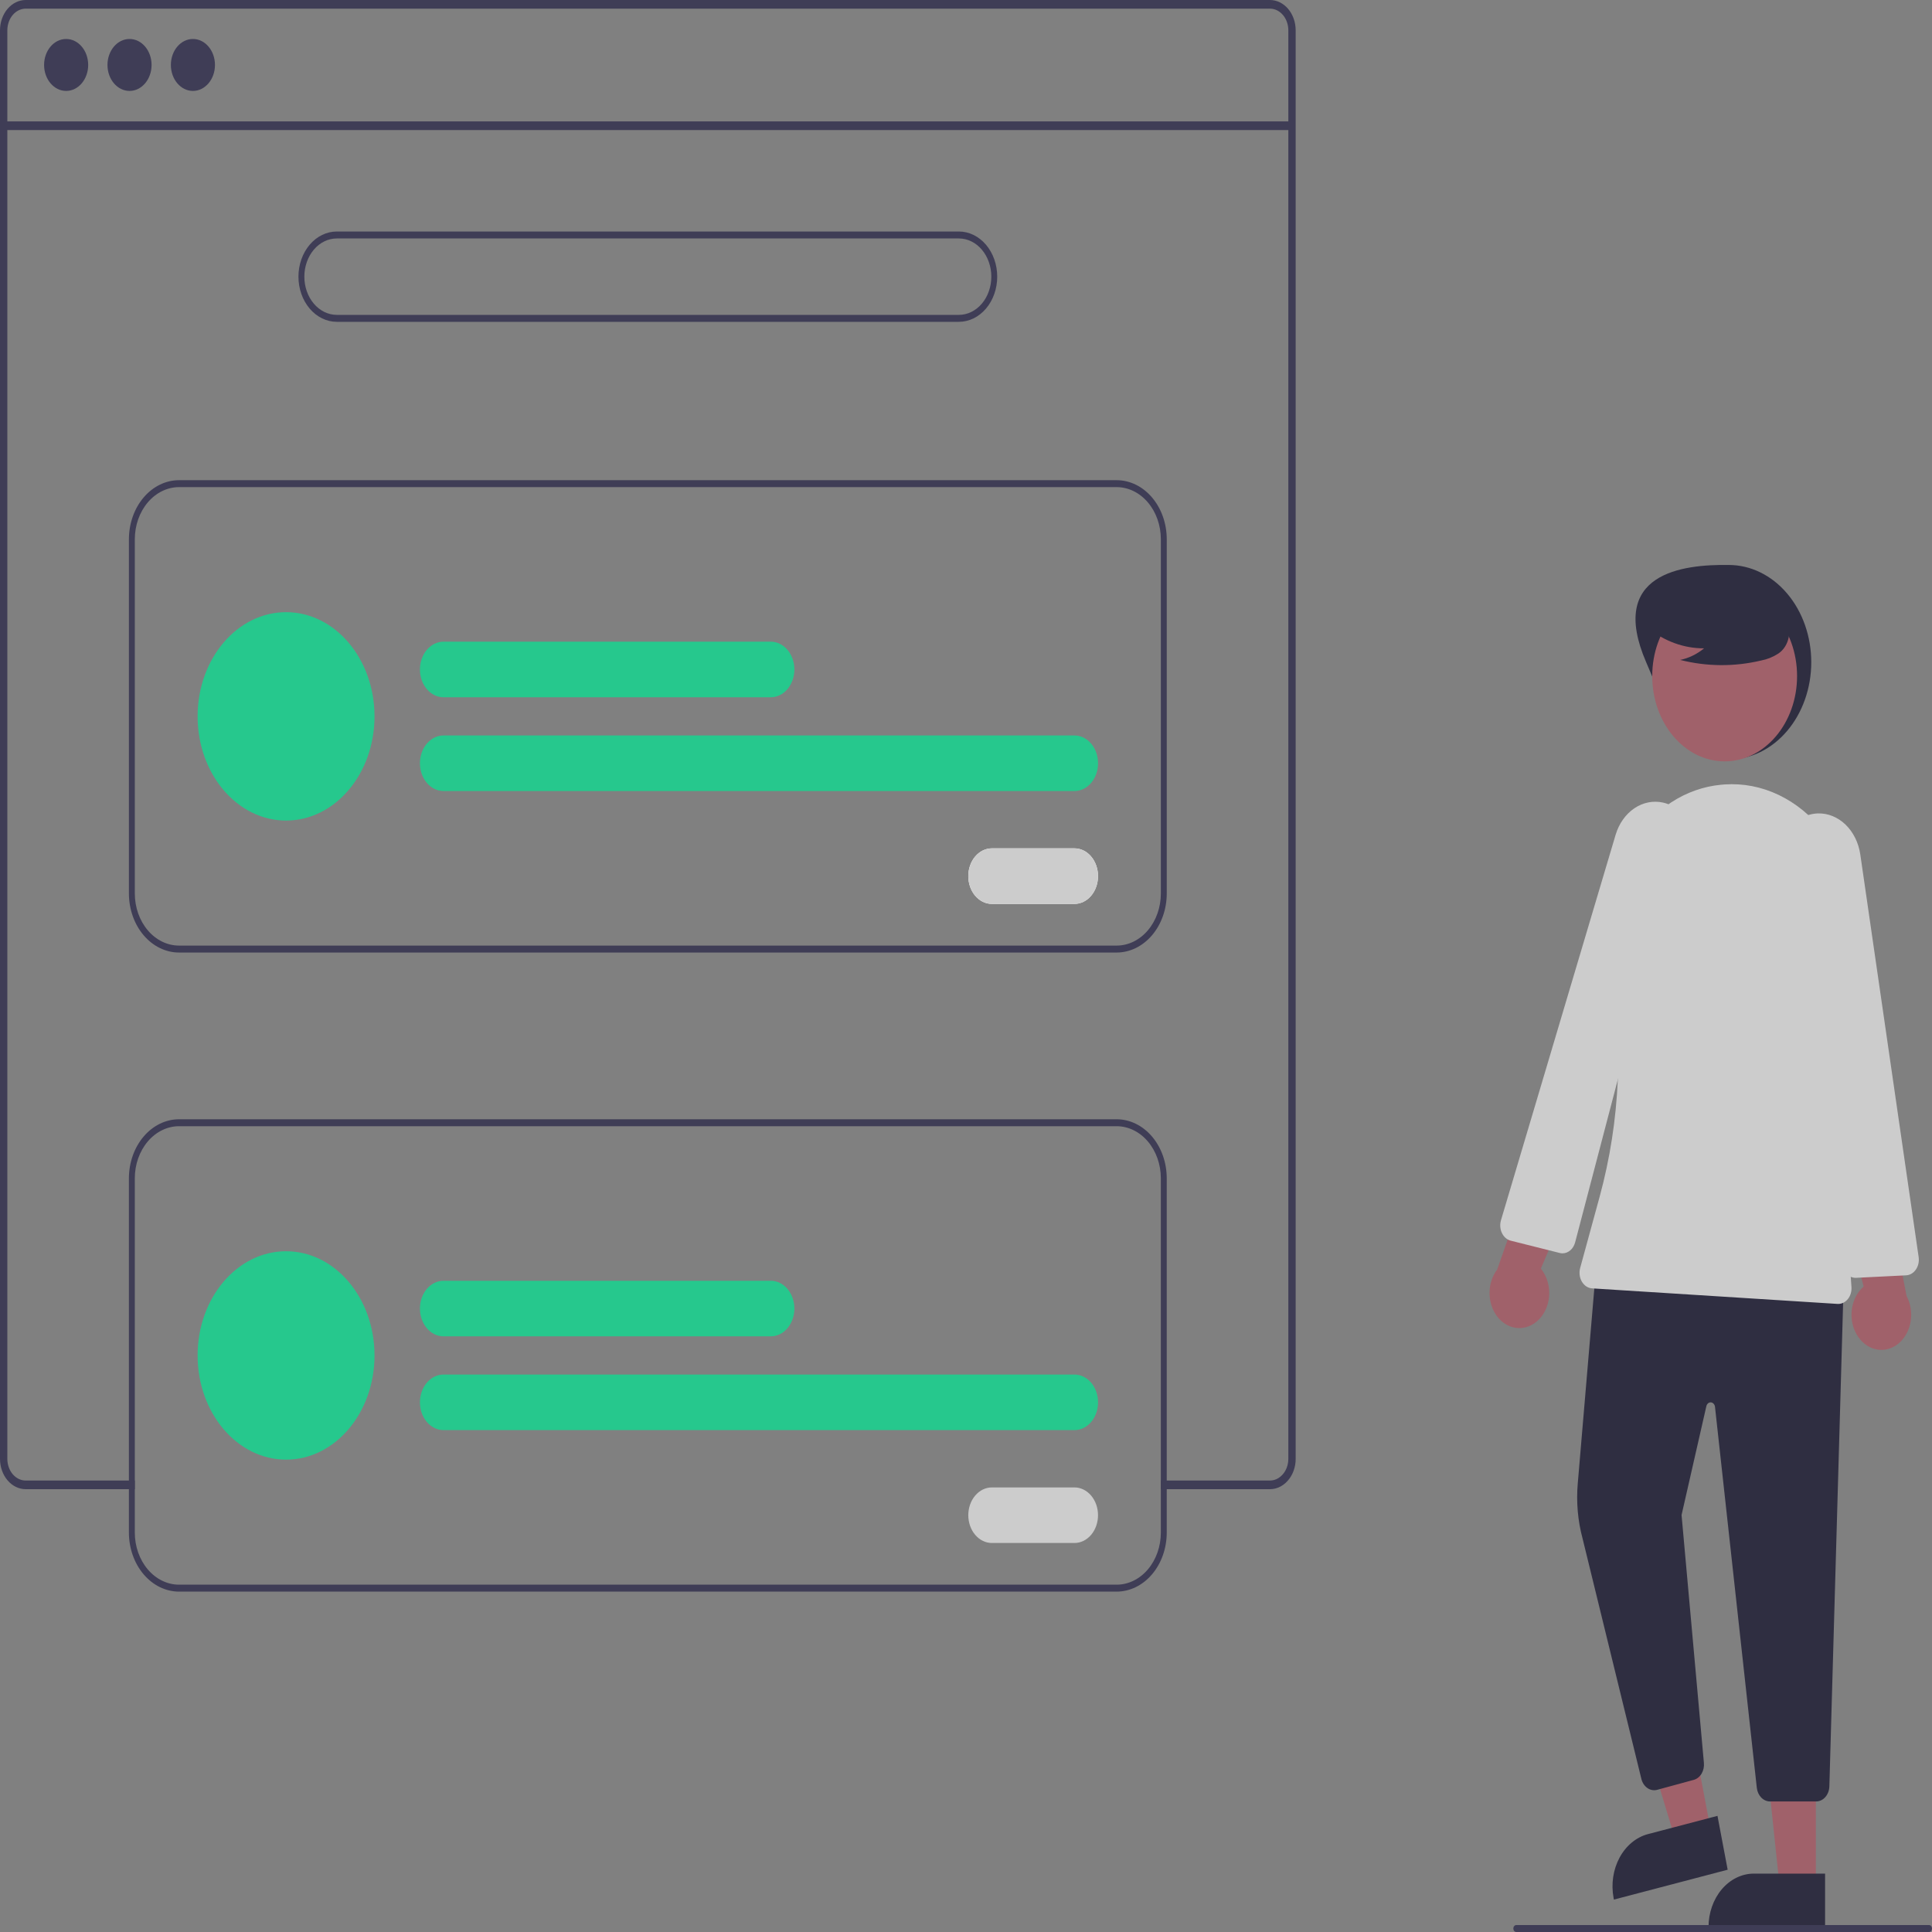 <svg width="300" height="300" viewBox="0 0 300 300" fill="none" xmlns="http://www.w3.org/2000/svg">
<rect x="0" y="0" width="300" height="300" fill="#808080" stroke="none"/>
<g clip-path="url(#clip0_2_179)">
<path d="M255.615 102.829C258.824 110.263 261.354 117.93 268.434 117.93C271.834 117.93 275.094 116.339 277.498 113.507C279.902 110.675 281.253 106.834 281.253 102.829C281.253 98.824 279.902 94.983 277.498 92.151C275.094 89.319 271.834 87.728 268.434 87.728C261.239 87.621 249.641 88.992 255.615 102.829Z" fill="#2F2E41"/>
<path d="M265.691 284.44L260.212 285.878L252.896 261.67L260.982 259.547L265.691 284.44Z" fill="#A0616A"/>
<path d="M268.271 290.329L250.607 294.966L250.557 294.703C250.356 293.639 250.334 292.539 250.494 291.466C250.653 290.393 250.991 289.367 251.487 288.447C251.983 287.527 252.628 286.732 253.386 286.106C254.143 285.48 254.997 285.035 255.9 284.798L255.901 284.798L266.69 281.966L268.271 290.329Z" fill="#2F2E41"/>
<path d="M281.965 293.092H276.353L273.682 267.589L281.966 267.589L281.965 293.092Z" fill="#A0616A"/>
<path d="M283.397 299.502L265.299 299.501V299.232C265.299 298.142 265.481 297.063 265.835 296.056C266.189 295.049 266.708 294.134 267.362 293.364C268.016 292.593 268.793 291.982 269.647 291.565C270.502 291.148 271.418 290.933 272.343 290.933H272.343L283.397 290.934L283.397 299.502Z" fill="#2F2E41"/>
<path d="M282.003 279.728H274.839C274.341 279.726 273.861 279.512 273.486 279.127C273.111 278.742 272.867 278.21 272.798 277.629L266.304 218.456C266.283 218.271 266.207 218.101 266.091 217.974C265.975 217.846 265.825 217.771 265.667 217.759C265.509 217.747 265.352 217.8 265.223 217.909C265.094 218.018 265.002 218.176 264.961 218.357L261.112 235.253L264.581 273.735C264.64 274.328 264.511 274.926 264.219 275.414C263.927 275.902 263.492 276.246 262.998 276.379L257.315 277.924C256.811 278.059 256.281 277.965 255.832 277.663C255.382 277.36 255.045 276.87 254.887 276.289L245.736 238.878C244.999 236.137 244.746 233.247 244.992 230.386L247.855 196.659L248.072 196.672L286.297 198.842L284.062 277.385C284.045 278.015 283.82 278.612 283.436 279.049C283.051 279.486 282.537 279.73 282.003 279.728Z" fill="#2F2E41"/>
<path d="M267.803 118.224C274.013 118.224 279.048 112.293 279.048 104.977C279.048 97.662 274.013 91.731 267.803 91.731C261.593 91.731 256.558 97.662 256.558 104.977C256.558 112.293 261.593 118.224 267.803 118.224Z" fill="#A0616A"/>
<path d="M285.441 202.474C285.404 202.474 285.367 202.473 285.329 202.471L247.217 200.057C246.902 200.037 246.595 199.932 246.32 199.751C246.045 199.569 245.809 199.316 245.63 199.01C245.452 198.704 245.335 198.354 245.289 197.986C245.243 197.618 245.27 197.243 245.367 196.89L248.383 185.856C251.612 174.026 252.164 161.407 249.984 149.249C249.413 146.067 249.424 142.779 250.018 139.603C250.613 136.427 251.775 133.437 253.429 130.834C255.056 128.266 257.129 126.136 259.51 124.588C261.891 123.04 264.526 122.108 267.237 121.856H267.237C267.424 121.838 267.611 121.823 267.799 121.809C270.667 121.61 273.538 122.167 276.2 123.44C278.863 124.713 281.251 126.671 283.189 129.169C285.128 131.668 286.569 134.645 287.407 137.883C288.245 141.121 288.458 144.538 288.032 147.886L285.375 168.905L287.493 199.853C287.516 200.187 287.48 200.522 287.387 200.839C287.295 201.156 287.147 201.447 286.954 201.693C286.761 201.939 286.527 202.136 286.267 202.27C286.006 202.405 285.725 202.474 285.441 202.474V202.474Z" fill="#CCCCCC"/>
<path d="M238.543 205.268C239.1 204.823 239.568 204.24 239.913 203.56C240.259 202.879 240.473 202.118 240.542 201.329C240.61 200.54 240.531 199.744 240.31 198.995C240.089 198.246 239.731 197.563 239.262 196.995L246.6 179.77L238.157 180.947L232.483 197.124C231.725 198.116 231.302 199.402 231.294 200.737C231.287 202.071 231.695 203.363 232.442 204.367C233.189 205.371 234.223 206.017 235.347 206.183C236.471 206.349 237.608 206.023 238.543 205.268H238.543Z" fill="#A0616A"/>
<path d="M288.92 208.075C288.433 207.527 288.055 206.86 287.811 206.121C287.567 205.382 287.463 204.589 287.508 203.798C287.552 203.007 287.743 202.237 288.067 201.542C288.392 200.847 288.841 200.245 289.385 199.777L284.593 181.349L292.75 184.172L296.05 201.239C296.656 202.366 296.891 203.717 296.709 205.034C296.527 206.352 295.941 207.545 295.062 208.388C294.183 209.23 293.073 209.664 291.941 209.606C290.808 209.549 289.734 209.004 288.92 208.075V208.075Z" fill="#A0616A"/>
<path d="M288.127 198.422C287.627 198.423 287.144 198.21 286.768 197.822C286.392 197.434 286.15 196.897 286.087 196.313L282.274 162.431L276.192 135.954C275.935 134.835 275.897 133.662 276.081 132.523C276.265 131.384 276.667 130.309 277.256 129.38C277.844 128.451 278.604 127.691 279.478 127.159C280.353 126.626 281.318 126.335 282.302 126.306V126.306C283.861 126.267 285.38 126.888 286.584 128.055C287.788 129.222 288.597 130.859 288.864 132.668L297.927 195.2C297.976 195.54 297.963 195.888 297.889 196.221C297.815 196.555 297.682 196.866 297.498 197.134C297.314 197.402 297.084 197.62 296.823 197.775C296.561 197.931 296.275 198.018 295.983 198.033L288.216 198.419C288.186 198.42 288.156 198.422 288.127 198.422Z" fill="#CCCCCC"/>
<path d="M242.628 194.616C242.481 194.616 242.334 194.598 242.19 194.561L234.587 192.652C234.301 192.58 234.031 192.437 233.795 192.233C233.56 192.028 233.364 191.767 233.221 191.467C233.077 191.166 232.99 190.833 232.964 190.49C232.939 190.147 232.976 189.801 233.072 189.476L250.878 129.607C251.4 127.877 252.43 126.424 253.783 125.511C255.135 124.598 256.719 124.284 258.251 124.627V124.627C259.217 124.848 260.127 125.326 260.914 126.023C261.7 126.72 262.342 127.619 262.79 128.651C263.239 129.683 263.482 130.822 263.502 131.981C263.522 133.14 263.319 134.289 262.907 135.342L253.143 160.282L244.588 192.905C244.46 193.4 244.201 193.833 243.848 194.142C243.495 194.45 243.067 194.616 242.628 194.616V194.616Z" fill="#CCCCCC"/>
<path d="M255.871 97.491C258.44 99.578 261.49 100.688 264.611 100.673C263.498 101.583 262.23 102.197 260.896 102.474C265.046 103.522 269.334 103.55 273.493 102.557C274.417 102.382 275.309 102.021 276.13 101.49C276.539 101.221 276.895 100.854 277.175 100.412C277.456 99.97 277.654 99.464 277.758 98.926C278.034 97.066 276.804 95.376 275.525 94.237C273.568 92.52 271.311 91.337 268.918 90.774C266.524 90.211 264.055 90.281 261.688 90.98C260.142 91.451 258.593 92.246 257.589 93.708C256.585 95.171 256.288 97.425 257.245 98.931L255.871 97.491Z" fill="#2F2E41"/>
<path d="M197.195 1.06446e-09H3.992C2.934 0.001 1.919 0.497 1.17 1.379C0.422 2.26 0.001 3.456 7.62939e-06 4.703V226.538C0.001 227.785 0.422 228.981 1.17 229.863C1.919 230.744 2.934 231.24 3.992 231.241H20.932V229.898H3.992C3.236 229.897 2.511 229.543 1.976 228.913C1.442 228.283 1.141 227.429 1.14 226.538V4.703C1.141 3.812 1.442 2.958 1.976 2.328C2.511 1.698 3.236 1.344 3.992 1.343H197.195C197.952 1.343 198.678 1.697 199.213 2.327C199.749 2.957 200.05 3.811 200.052 4.703V226.538C200.052 227.195 199.888 227.836 199.58 228.383C199.306 228.864 198.935 229.257 198.499 229.526C198.096 229.772 197.649 229.899 197.195 229.898H180.255V231.241H197.195C197.772 231.241 198.342 231.094 198.866 230.809C199.39 230.524 199.856 230.108 200.23 229.591C200.262 229.551 200.291 229.507 200.317 229.462C200.555 229.118 200.748 228.735 200.889 228.324C201.09 227.758 201.193 227.151 201.191 226.538V4.703C201.19 3.455 200.769 2.259 200.019 1.377C199.27 0.495 198.254 -2.65135e-05 197.195 1.06446e-09Z" fill="#3F3D56"/>
<path d="M200.619 18.851H0.569V20.195H200.619V18.851Z" fill="#3F3D56"/>
<path d="M10.27 14.119C12.161 14.119 13.693 12.313 13.693 10.085C13.693 7.858 12.161 6.052 10.27 6.052C8.379 6.052 6.846 7.858 6.846 10.085C6.846 12.313 8.379 14.119 10.27 14.119Z" fill="#3F3D56"/>
<path d="M20.113 14.119C22.004 14.119 23.537 12.313 23.537 10.085C23.537 7.858 22.004 6.052 20.113 6.052C18.222 6.052 16.689 7.858 16.689 10.085C16.689 12.313 18.222 14.119 20.113 14.119Z" fill="#3F3D56"/>
<path d="M29.956 14.119C31.847 14.119 33.38 12.313 33.38 10.085C33.38 7.858 31.847 6.052 29.956 6.052C28.066 6.052 26.533 7.858 26.533 10.085C26.533 12.313 28.066 14.119 29.956 14.119Z" fill="#3F3D56"/>
<path d="M148.896 49.972H52.295C50.716 49.972 49.203 49.233 48.086 47.918C46.97 46.603 46.343 44.82 46.343 42.96C46.343 41.101 46.97 39.318 48.086 38.003C49.203 36.688 50.716 35.949 52.295 35.949H148.896C150.475 35.949 151.988 36.688 153.105 38.003C154.221 39.318 154.848 41.101 154.848 42.96C154.848 44.82 154.221 46.603 153.105 47.918C151.988 49.233 150.475 49.972 148.896 49.972V49.972ZM52.295 37.028C50.959 37.028 49.678 37.653 48.734 38.765C47.789 39.878 47.259 41.387 47.259 42.96C47.259 44.534 47.789 46.043 48.734 47.155C49.678 48.268 50.959 48.893 52.295 48.893H148.896C150.232 48.893 151.513 48.268 152.457 47.155C153.402 46.043 153.932 44.534 153.932 42.96C153.932 41.387 153.402 39.878 152.457 38.765C151.513 37.653 150.232 37.028 148.896 37.028H52.295Z" fill="#3F3D56"/>
<path d="M173.39 147.91H27.801C25.738 147.907 23.759 146.941 22.3 145.222C20.841 143.503 20.02 141.172 20.018 138.742V83.73C20.02 81.299 20.841 78.969 22.3 77.25C23.759 75.531 25.738 74.564 27.801 74.562H173.39C175.453 74.564 177.431 75.531 178.89 77.25C180.35 78.969 181.17 81.299 181.173 83.73V138.742C181.17 141.172 180.35 143.503 178.89 145.222C177.431 146.941 175.453 147.907 173.39 147.91V147.91ZM27.801 75.64C25.98 75.643 24.235 76.496 22.948 78.013C21.66 79.529 20.936 81.585 20.934 83.73V138.742C20.936 140.886 21.66 142.943 22.948 144.459C24.235 145.976 25.98 146.829 27.801 146.831H173.39C175.21 146.829 176.956 145.976 178.243 144.459C179.531 142.943 180.255 140.886 180.257 138.742V83.73C180.255 81.585 179.531 79.529 178.243 78.013C176.956 76.496 175.21 75.643 173.39 75.64H27.801Z" fill="#3F3D56"/>
<path d="M119.687 108.27H68.868C67.897 108.27 66.966 107.815 66.279 107.006C65.592 106.197 65.206 105.099 65.206 103.955C65.206 102.811 65.592 101.713 66.279 100.904C66.966 100.095 67.897 99.64 68.868 99.64H119.687C120.659 99.64 121.59 100.095 122.277 100.904C122.964 101.713 123.35 102.811 123.35 103.955C123.35 105.099 122.964 106.197 122.277 107.006C121.59 107.815 120.659 108.27 119.687 108.27Z" fill="#26C88D"/>
<path d="M166.843 122.831H68.868C67.897 122.831 66.966 122.377 66.279 121.568C65.592 120.759 65.206 119.661 65.206 118.517C65.206 117.373 65.592 116.275 66.279 115.466C66.966 114.657 67.897 114.202 68.868 114.202H166.843C167.815 114.202 168.746 114.657 169.433 115.466C170.12 116.275 170.506 117.373 170.506 118.517C170.506 119.661 170.12 120.759 169.433 121.568C168.746 122.377 167.815 122.831 166.843 122.831Z" fill="#26C88D"/>
<path d="M44.42 127.416C52.005 127.416 58.155 120.172 58.155 111.236C58.155 102.3 52.005 95.056 44.42 95.056C36.834 95.056 30.685 102.3 30.685 111.236C30.685 120.172 36.834 127.416 44.42 127.416Z" fill="#26C88D"/>
<path d="M166.838 140.36H154.019C153.047 140.36 152.116 139.905 151.429 139.096C150.742 138.287 150.356 137.189 150.356 136.045C150.356 134.901 150.742 133.803 151.429 132.994C152.116 132.185 153.047 131.73 154.019 131.73H166.838C167.809 131.73 168.741 132.185 169.428 132.994C170.114 133.803 170.5 134.901 170.5 136.045C170.5 137.189 170.114 138.287 169.428 139.096C168.741 139.905 167.809 140.36 166.838 140.36Z" fill="white"/>
<path d="M166.838 140.36H154.019C153.047 140.36 152.116 139.905 151.429 139.096C150.742 138.287 150.356 137.189 150.356 136.045C150.356 134.901 150.742 133.803 151.429 132.994C152.116 132.185 153.047 131.73 154.019 131.73H166.838C167.809 131.73 168.741 132.185 169.428 132.994C170.114 133.803 170.5 134.901 170.5 136.045C170.5 137.189 170.114 138.287 169.428 139.096C168.741 139.905 167.809 140.36 166.838 140.36Z" fill="#CCCCCC"/>
<path d="M173.388 173.798H27.799C25.736 173.801 23.758 174.768 22.299 176.487C20.84 178.206 20.019 180.536 20.016 182.966V237.978C20.019 240.408 20.84 242.738 22.299 244.457C23.758 246.176 25.736 247.143 27.799 247.146H173.388C175.451 247.144 177.43 246.177 178.889 244.458C180.348 242.739 181.169 240.408 181.171 237.978V182.966C181.169 180.535 180.348 178.205 178.889 176.486C177.43 174.767 175.451 173.8 173.388 173.798ZM180.255 237.978C180.254 240.123 179.53 242.179 178.242 243.696C176.955 245.213 175.209 246.066 173.388 246.067H27.799C25.979 246.065 24.233 245.212 22.946 243.695C21.658 242.178 20.934 240.122 20.932 237.978V182.966C20.934 180.822 21.658 178.765 22.946 177.249C24.233 175.732 25.979 174.879 27.799 174.876H173.388C175.209 174.878 176.955 175.731 178.242 177.248C179.53 178.765 180.254 180.821 180.255 182.966V237.978Z" fill="#3F3D56"/>
<path d="M119.687 207.506H68.868C67.897 207.506 66.966 207.051 66.279 206.242C65.592 205.433 65.206 204.335 65.206 203.191C65.206 202.047 65.592 200.949 66.279 200.14C66.966 199.331 67.897 198.876 68.868 198.876H119.687C120.659 198.876 121.59 199.331 122.277 200.14C122.964 200.949 123.35 202.047 123.35 203.191C123.35 204.335 122.964 205.433 122.277 206.242C121.59 207.051 120.659 207.506 119.687 207.506Z" fill="#26C88D"/>
<path d="M166.843 222.067H68.868C67.897 222.067 66.966 221.613 66.279 220.804C65.592 219.995 65.206 218.897 65.206 217.753C65.206 216.609 65.592 215.511 66.279 214.702C66.966 213.893 67.897 213.438 68.868 213.438H166.843C167.815 213.438 168.746 213.893 169.433 214.702C170.12 215.511 170.506 216.609 170.506 217.753C170.506 218.897 170.12 219.995 169.433 220.804C168.746 221.613 167.815 222.067 166.843 222.067Z" fill="#26C88D"/>
<path d="M44.42 226.652C52.005 226.652 58.155 219.408 58.155 210.472C58.155 201.536 52.005 194.292 44.42 194.292C36.834 194.292 30.685 201.536 30.685 210.472C30.685 219.408 36.834 226.652 44.42 226.652Z" fill="#26C88D"/>
<path d="M166.838 239.596H154.019C153.047 239.596 152.116 239.141 151.429 238.332C150.742 237.523 150.356 236.425 150.356 235.281C150.356 234.137 150.742 233.039 151.429 232.23C152.116 231.421 153.047 230.966 154.019 230.966H166.838C167.809 230.966 168.741 231.421 169.428 232.23C170.114 233.039 170.5 234.137 170.5 235.281C170.5 236.425 170.114 237.523 169.428 238.332C168.741 239.141 167.809 239.596 166.838 239.596Z" fill="#CCCCCC"/>
<path d="M299.542 300H235.447C235.325 300 235.209 299.943 235.123 299.842C235.037 299.741 234.989 299.604 234.989 299.461C234.989 299.318 235.037 299.18 235.123 299.079C235.209 298.978 235.325 298.921 235.447 298.921H299.542C299.664 298.921 299.78 298.978 299.866 299.079C299.952 299.18 300 299.318 300 299.461C300 299.604 299.952 299.741 299.866 299.842C299.78 299.943 299.664 300 299.542 300Z" fill="#3F3D56"/>
</g>
<defs>
<clipPath id="clip0_2_179">
<rect width="300" height="300" fill="white"/>
</clipPath>
</defs>
</svg>
